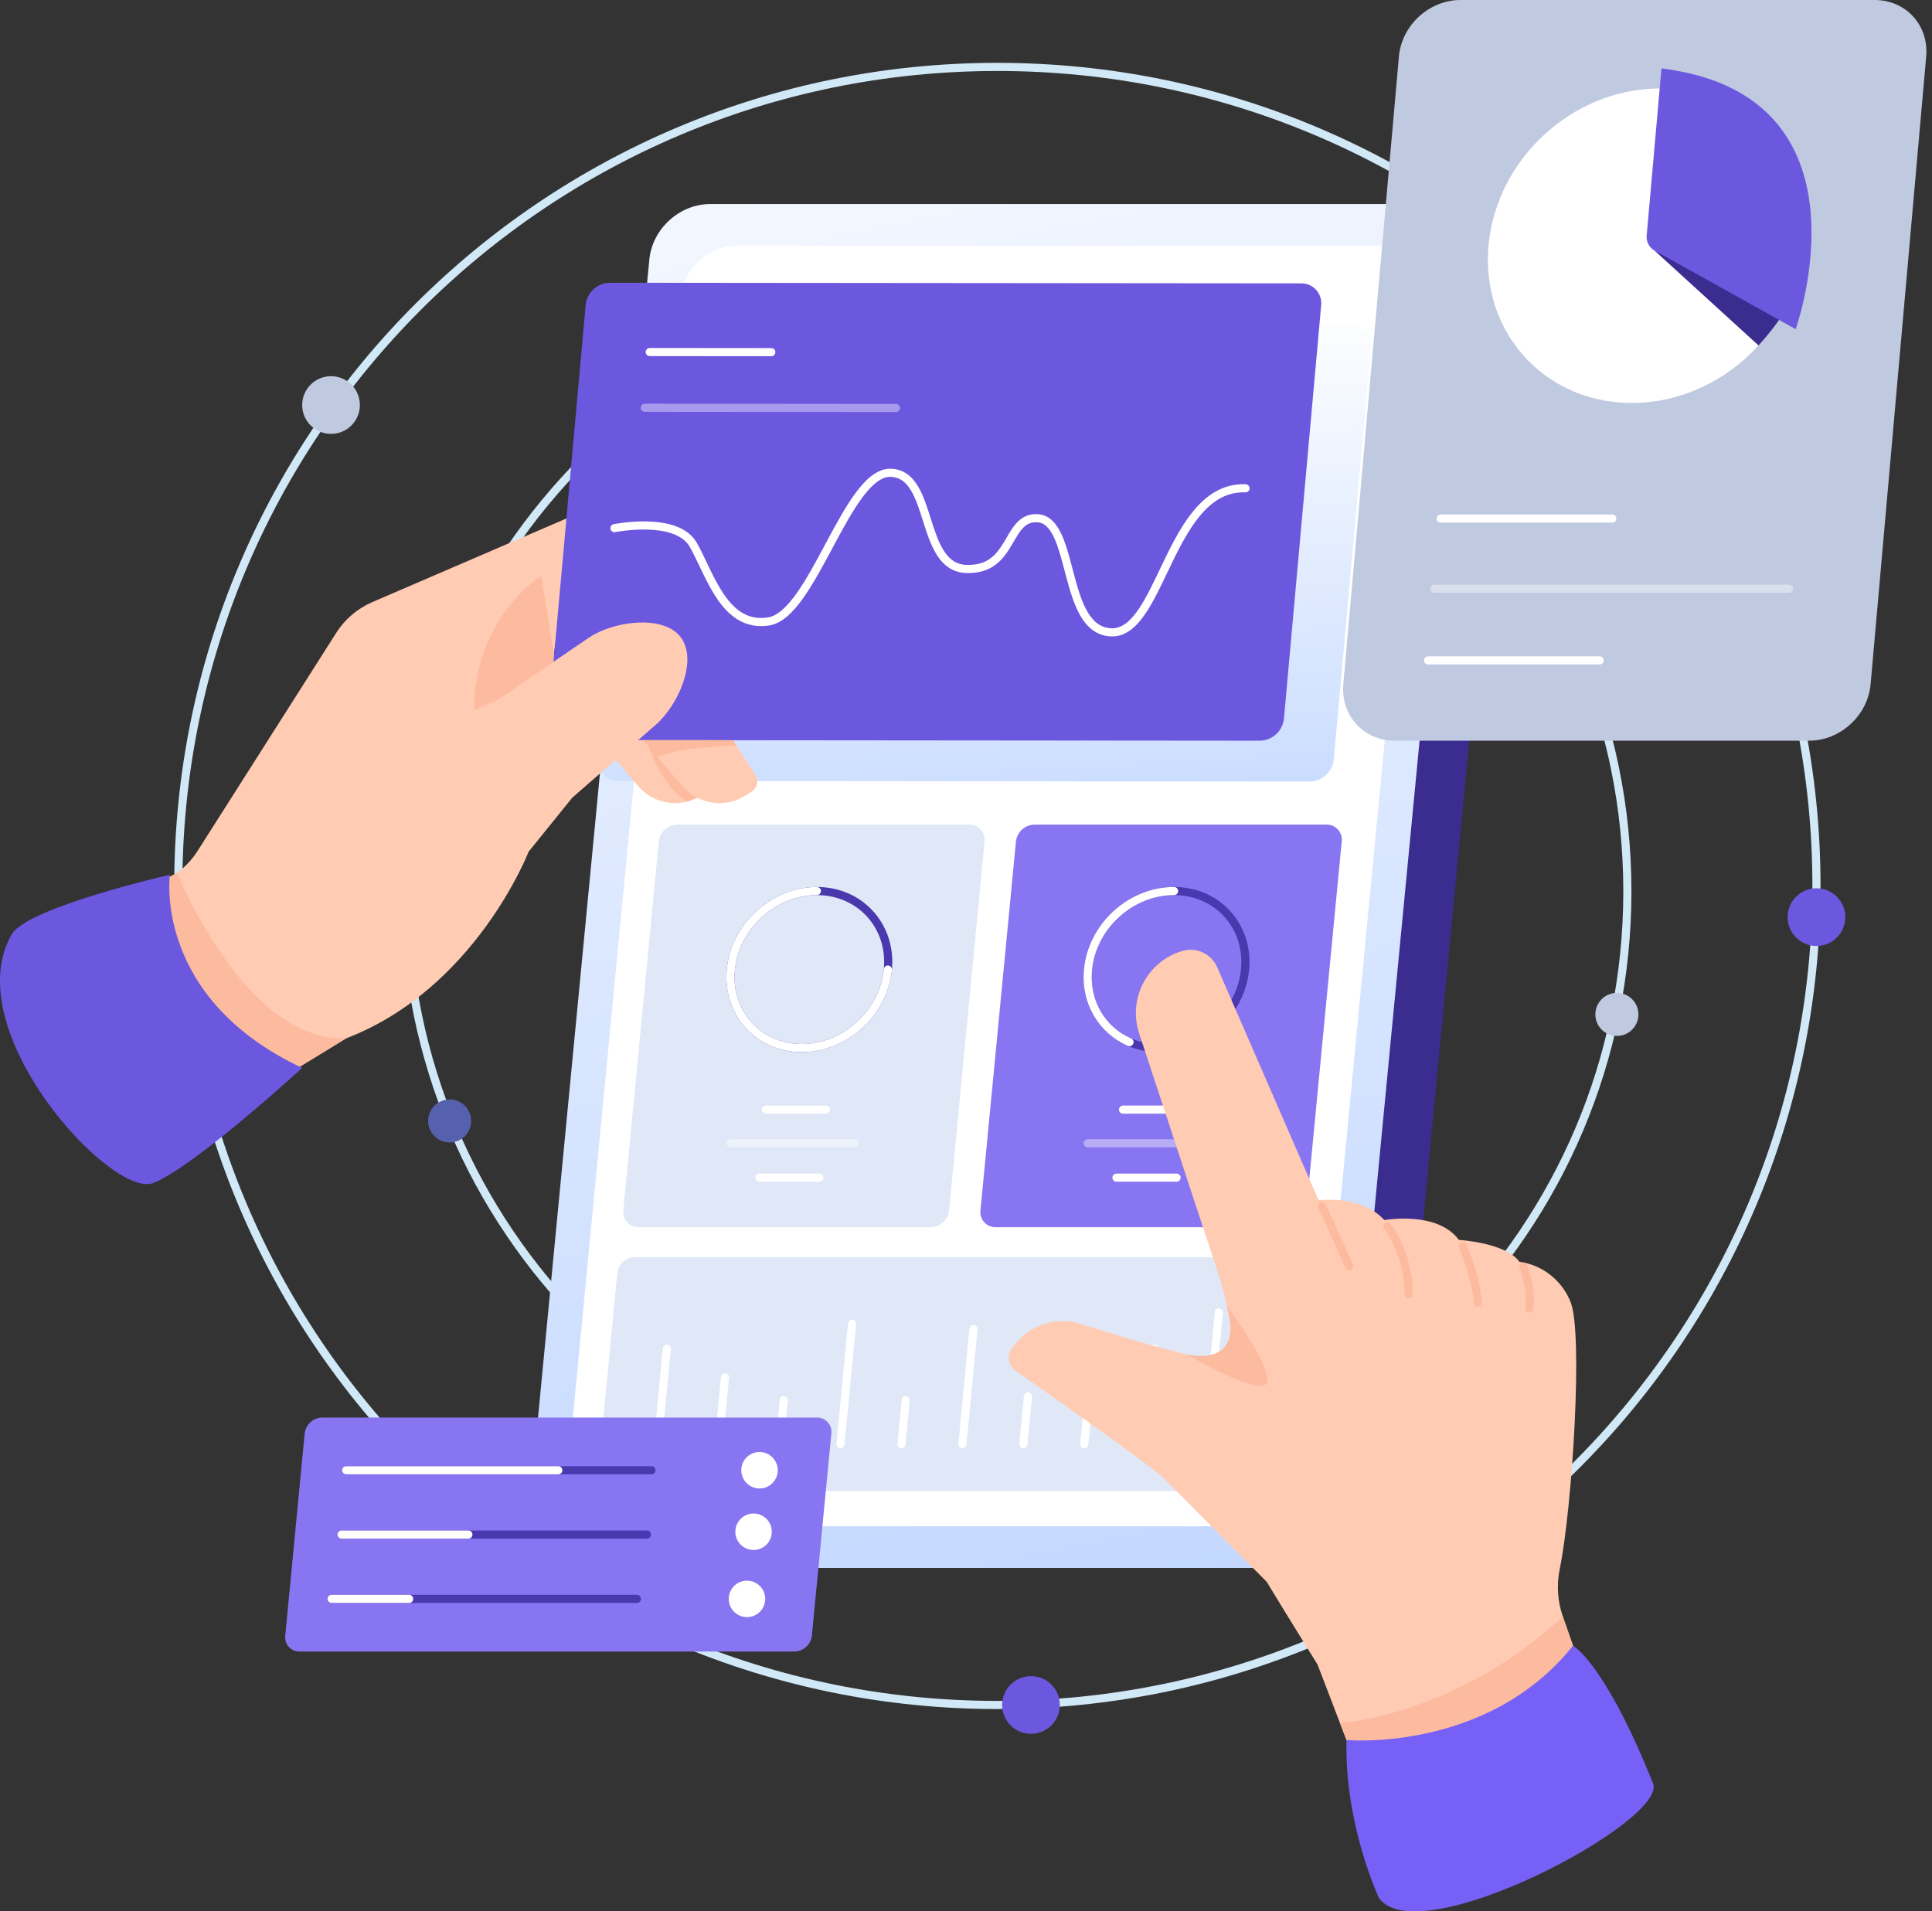 <svg width="283" height="280" viewBox="0 0 283 280" fill="none" xmlns="http://www.w3.org/2000/svg">
<rect x="0" y="0" width="283" height="280" fill="#333333" stroke="none"/>
<path fill-rule="evenodd" clip-rule="evenodd" d="M25.52 129.782C25.52 63.189 79.504 9.206 146.096 9.206C212.689 9.206 266.671 63.189 266.671 129.782C266.671 196.374 212.689 250.358 146.096 250.358C79.504 250.358 25.52 196.374 25.52 129.782ZM146.096 10.397C80.162 10.397 26.711 63.847 26.711 129.782C26.711 195.716 80.162 249.167 146.096 249.167C212.031 249.167 265.48 195.716 265.48 129.782C265.48 63.847 212.031 10.397 146.096 10.397Z" fill="#D1E8F7"/>
<path d="M48.489 63.56C50.823 63.56 52.715 61.668 52.715 59.334C52.715 57 50.823 55.108 48.489 55.108C46.155 55.108 44.263 57 44.263 59.334C44.263 61.668 46.155 63.56 48.489 63.56Z" fill="#BFC9E0"/>
<path d="M266.073 138.578C268.408 138.578 270.301 136.686 270.301 134.352C270.301 132.018 268.408 130.126 266.073 130.126C263.741 130.126 261.848 132.018 261.848 134.352C261.848 136.686 263.741 138.578 266.073 138.578Z" fill="#6C57DF"/>
<path d="M151.018 253.99C153.351 253.99 155.244 252.098 155.244 249.764C155.244 247.43 153.351 245.538 151.018 245.538C148.684 245.538 146.792 247.43 146.792 249.764C146.792 252.098 148.684 253.99 151.018 253.99Z" fill="#6C57DF"/>
<path fill-rule="evenodd" clip-rule="evenodd" d="M58.778 130.573C58.778 80.813 99.116 40.475 148.876 40.475C198.636 40.475 238.974 80.813 238.974 130.573C238.974 180.333 198.636 220.671 148.876 220.671C99.116 220.671 58.778 180.333 58.778 130.573ZM148.876 41.667C99.774 41.667 59.969 81.471 59.969 130.573C59.969 179.675 99.774 219.48 148.876 219.48C197.978 219.48 237.783 179.675 237.783 130.573C237.783 81.471 197.978 41.667 148.876 41.667Z" fill="#D1E8F7"/>
<path d="M236.843 151.755C238.584 151.755 239.995 150.344 239.995 148.603C239.995 146.862 238.584 145.451 236.843 145.451C235.102 145.451 233.69 146.862 233.69 148.603C233.69 150.344 235.102 151.755 236.843 151.755Z" fill="#BFC9E0"/>
<path d="M65.862 167.363C67.604 167.363 69.015 165.952 69.015 164.211C69.015 162.47 67.604 161.059 65.862 161.059C64.122 161.059 62.71 162.47 62.71 164.211C62.71 165.952 64.122 167.363 65.862 167.363Z" fill="#5661AE"/>
<path d="M108.784 53.622C110.525 53.622 111.936 52.21 111.936 50.469C111.936 48.728 110.525 47.317 108.784 47.317C107.043 47.317 105.631 48.728 105.631 50.469C105.631 52.21 107.043 53.622 108.784 53.622Z" fill="#6C57DF"/>
<path d="M195.458 229.685H92.096C87.612 229.685 84.326 226.05 84.757 221.566L102.402 38.014C102.833 33.529 106.817 29.894 111.302 29.894H214.663C219.147 29.894 222.433 33.529 222.002 38.014L204.357 221.566C203.926 226.05 199.942 229.685 195.458 229.685Z" fill="#3B2C8F"/>
<path d="M188.173 229.685H84.811C80.327 229.685 77.042 226.05 77.472 221.566L95.117 38.014C95.548 33.529 99.533 29.894 104.017 29.894H207.378C211.862 29.894 215.148 33.529 214.717 38.014L197.073 221.566C196.641 226.05 192.657 229.685 188.173 229.685Z" fill="url(#paint0_linear)"/>
<path d="M184.255 223.584H89.901C85.745 223.584 82.7 220.216 83.099 216.06L99.685 43.522C100.085 39.366 103.777 35.997 107.933 35.997H202.287C206.443 35.997 209.488 39.366 209.088 43.522L192.503 216.06C192.103 220.216 188.41 223.584 184.255 223.584Z" fill="white"/>
<path d="M191.822 114.487L90.605 114.397C90.191 114.408 89.78 114.331 89.399 114.171C89.018 114.01 88.675 113.771 88.394 113.467C88.112 113.164 87.899 112.804 87.768 112.412C87.637 112.02 87.591 111.604 87.634 111.192L93.091 50.6C93.189 49.726 93.605 48.918 94.258 48.329C94.912 47.739 95.758 47.41 96.638 47.401L197.855 47.491C198.269 47.48 198.68 47.557 199.061 47.718C199.442 47.878 199.785 48.118 200.066 48.421C200.348 48.724 200.561 49.084 200.692 49.476C200.823 49.868 200.869 50.284 200.826 50.696L195.37 111.288C195.271 112.162 194.855 112.97 194.202 113.56C193.548 114.149 192.702 114.479 191.822 114.487Z" fill="url(#paint1_linear)"/>
<path d="M188.634 179.777H145.854C145.538 179.783 145.225 179.721 144.935 179.596C144.645 179.471 144.386 179.285 144.174 179.051C143.963 178.816 143.804 178.54 143.709 178.239C143.613 177.938 143.584 177.62 143.621 177.307L148.816 123.269C148.891 122.599 149.207 121.979 149.705 121.525C150.203 121.071 150.849 120.813 151.523 120.8H194.304C194.619 120.793 194.932 120.855 195.222 120.98C195.512 121.106 195.771 121.292 195.983 121.526C196.195 121.76 196.354 122.037 196.449 122.337C196.544 122.638 196.574 122.956 196.536 123.269L191.341 177.307C191.266 177.977 190.951 178.597 190.452 179.051C189.955 179.505 189.308 179.763 188.634 179.777Z" fill="#8875F1"/>
<path fill-rule="evenodd" clip-rule="evenodd" d="M162.9 133.665C167.922 128.878 175.6 128.636 180.041 133.294C184.481 137.953 183.871 145.611 178.848 150.398C173.825 155.185 166.147 155.427 161.707 150.768C157.266 146.109 157.877 138.452 162.9 133.665L162.9 133.665ZM179.178 134.116C175.264 130.01 168.348 130.118 163.722 134.527C159.095 138.937 158.655 145.84 162.569 149.946L162.569 149.946C166.483 154.052 173.399 153.945 178.026 149.535L178.026 149.535C182.652 145.126 183.092 138.223 179.178 134.116Z" fill="#4A38AE"/>
<path fill-rule="evenodd" clip-rule="evenodd" d="M171.979 131.125C165.936 131.125 160.546 136.039 159.965 142.088C159.529 146.628 161.926 150.49 165.686 152.114C165.989 152.244 166.128 152.595 165.997 152.897C165.867 153.199 165.516 153.338 165.214 153.207C160.97 151.375 158.294 147.02 158.779 141.974C159.419 135.318 165.318 129.934 171.979 129.934C172.308 129.934 172.575 130.2 172.575 130.529C172.575 130.858 172.308 131.125 171.979 131.125Z" fill="white"/>
<path fill-rule="evenodd" clip-rule="evenodd" d="M163.909 162.549C163.909 162.22 164.176 161.953 164.505 161.953H173.306C173.635 161.953 173.902 162.22 173.902 162.549C173.902 162.878 173.635 163.145 173.306 163.145H164.505C164.176 163.145 163.909 162.878 163.909 162.549Z" fill="white"/>
<path fill-rule="evenodd" clip-rule="evenodd" d="M162.945 172.514C162.945 172.185 163.212 171.918 163.541 171.918H172.343C172.672 171.918 172.938 172.185 172.938 172.514C172.938 172.843 172.672 173.109 172.343 173.109H163.541C163.212 173.109 162.945 172.843 162.945 172.514Z" fill="white"/>
<path opacity="0.4" fill-rule="evenodd" clip-rule="evenodd" d="M158.738 167.475C158.738 167.146 159.005 166.879 159.334 166.879H177.524C177.853 166.879 178.119 167.146 178.119 167.475C178.119 167.804 177.853 168.071 177.524 168.071H159.334C159.005 168.071 158.738 167.804 158.738 167.475Z" fill="white"/>
<path d="M136.317 179.777H93.536C93.22 179.783 92.907 179.721 92.617 179.596C92.328 179.471 92.068 179.285 91.856 179.051C91.645 178.816 91.486 178.54 91.391 178.239C91.295 177.938 91.266 177.62 91.304 177.307L96.498 123.269C96.573 122.599 96.889 121.979 97.387 121.525C97.885 121.071 98.531 120.813 99.205 120.8H141.986C142.302 120.793 142.615 120.855 142.904 120.98C143.194 121.106 143.453 121.292 143.665 121.526C143.877 121.76 144.036 122.037 144.131 122.337C144.226 122.638 144.256 122.956 144.218 123.269L139.024 177.307C138.949 177.977 138.633 178.597 138.135 179.051C137.637 179.505 136.991 179.763 136.317 179.777Z" fill="#E0E7F6"/>
<path fill-rule="evenodd" clip-rule="evenodd" d="M110.579 133.665C115.602 128.878 123.28 128.636 127.72 133.294C132.16 137.953 131.55 145.611 126.527 150.398C121.504 155.185 113.826 155.427 109.386 150.768C104.946 146.109 105.556 138.452 110.579 133.665L110.579 133.665ZM126.857 134.116C122.944 130.01 116.027 130.118 111.401 134.527C106.775 138.937 106.335 145.84 110.249 149.946C114.162 154.052 121.079 153.945 125.705 149.535L125.705 149.535C130.331 145.126 130.771 138.223 126.857 134.116L126.857 134.116Z" fill="#4A38AE"/>
<path fill-rule="evenodd" clip-rule="evenodd" d="M119.659 131.125C113.616 131.125 108.226 136.039 107.645 142.088L107.645 142.088C107.067 148.093 111.45 152.937 117.448 152.937C123.491 152.937 128.88 148.023 129.462 141.974C129.493 141.646 129.784 141.406 130.112 141.438C130.439 141.469 130.679 141.76 130.648 142.088C130.008 148.744 124.109 154.128 117.448 154.128C110.741 154.128 105.814 148.673 106.458 141.974C107.098 135.318 112.997 129.934 119.659 129.934C119.988 129.934 120.254 130.2 120.254 130.529C120.254 130.858 119.988 131.125 119.659 131.125Z" fill="white"/>
<path fill-rule="evenodd" clip-rule="evenodd" d="M111.587 162.549C111.587 162.22 111.854 161.953 112.183 161.953H120.984C121.313 161.953 121.58 162.22 121.58 162.549C121.58 162.878 121.313 163.145 120.984 163.145H112.183C111.854 163.145 111.587 162.878 111.587 162.549Z" fill="white"/>
<path fill-rule="evenodd" clip-rule="evenodd" d="M110.629 172.514C110.629 172.185 110.896 171.918 111.225 171.918H120.027C120.356 171.918 120.623 172.185 120.623 172.514C120.623 172.843 120.356 173.109 120.027 173.109H111.225C110.896 173.109 110.629 172.843 110.629 172.514Z" fill="white"/>
<path opacity="0.4" fill-rule="evenodd" clip-rule="evenodd" d="M106.418 167.475C106.418 167.146 106.685 166.879 107.014 166.879H125.203C125.532 166.879 125.799 167.146 125.799 167.475C125.799 167.804 125.532 168.071 125.203 168.071H107.014C106.685 168.071 106.418 167.804 106.418 167.475Z" fill="white"/>
<path d="M185.049 218.426H89.692C89.393 218.432 89.096 218.374 88.822 218.255C88.547 218.136 88.301 217.96 88.1 217.738C87.9 217.516 87.749 217.254 87.659 216.969C87.568 216.684 87.54 216.383 87.576 216.085L90.422 186.485C90.493 185.85 90.792 185.262 91.264 184.831C91.736 184.401 92.348 184.157 92.987 184.144H188.345C188.644 184.138 188.941 184.197 189.215 184.315C189.49 184.434 189.735 184.61 189.936 184.832C190.136 185.054 190.287 185.316 190.378 185.601C190.468 185.887 190.496 186.188 190.46 186.485L187.615 216.085C187.544 216.72 187.245 217.308 186.773 217.738C186.301 218.169 185.688 218.413 185.049 218.426Z" fill="#E0E7F7"/>
<path fill-rule="evenodd" clip-rule="evenodd" d="M97.734 196.975C98.061 197.007 98.301 197.298 98.27 197.625L96.925 211.619C96.893 211.947 96.602 212.187 96.275 212.155C95.947 212.124 95.707 211.833 95.739 211.505L97.084 197.511C97.115 197.184 97.406 196.944 97.734 196.975Z" fill="white"/>
<path fill-rule="evenodd" clip-rule="evenodd" d="M106.259 201.167C106.586 201.199 106.826 201.49 106.795 201.817L105.852 211.62C105.821 211.948 105.53 212.188 105.202 212.156C104.875 212.125 104.635 211.834 104.666 211.506L105.609 201.703C105.64 201.376 105.931 201.136 106.259 201.167Z" fill="white"/>
<path fill-rule="evenodd" clip-rule="evenodd" d="M114.865 204.517C115.193 204.548 115.433 204.839 115.401 205.167L114.781 211.622C114.749 211.949 114.458 212.189 114.131 212.158C113.803 212.126 113.563 211.835 113.595 211.508L114.215 205.053C114.247 204.725 114.538 204.485 114.865 204.517Z" fill="white"/>
<path fill-rule="evenodd" clip-rule="evenodd" d="M124.867 193.341C125.195 193.372 125.435 193.663 125.403 193.991L123.709 211.621C123.677 211.949 123.386 212.189 123.059 212.157C122.731 212.126 122.491 211.835 122.523 211.507L124.217 193.877C124.249 193.549 124.54 193.309 124.867 193.341Z" fill="white"/>
<path fill-rule="evenodd" clip-rule="evenodd" d="M132.722 204.517C133.049 204.548 133.289 204.839 133.258 205.167L132.637 211.622C132.606 211.949 132.315 212.189 131.987 212.158C131.66 212.126 131.42 211.835 131.451 211.508L132.072 205.053C132.103 204.725 132.394 204.485 132.722 204.517Z" fill="white"/>
<path fill-rule="evenodd" clip-rule="evenodd" d="M142.649 194.119C142.976 194.15 143.216 194.441 143.185 194.769L141.565 211.621C141.533 211.948 141.242 212.188 140.915 212.157C140.587 212.125 140.347 211.834 140.379 211.507L141.999 194.655C142.03 194.327 142.321 194.088 142.649 194.119Z" fill="white"/>
<path fill-rule="evenodd" clip-rule="evenodd" d="M150.631 203.972C150.958 204.004 151.198 204.295 151.167 204.622L150.494 211.619C150.463 211.946 150.172 212.186 149.844 212.155C149.517 212.123 149.277 211.832 149.308 211.505L149.981 204.508C150.012 204.18 150.303 203.941 150.631 203.972Z" fill="white"/>
<path fill-rule="evenodd" clip-rule="evenodd" d="M159.245 207.243C159.572 207.274 159.812 207.566 159.781 207.893L159.423 211.62C159.391 211.948 159.1 212.188 158.773 212.156C158.445 212.125 158.205 211.834 158.237 211.506L158.595 207.779C158.626 207.452 158.917 207.212 159.245 207.243Z" fill="white"/>
<path fill-rule="evenodd" clip-rule="evenodd" d="M169.156 196.975C169.483 197.007 169.723 197.298 169.692 197.625L168.346 211.619C168.315 211.947 168.024 212.187 167.696 212.155C167.369 212.124 167.129 211.833 167.16 211.505L168.505 197.511C168.537 197.184 168.828 196.944 169.156 196.975Z" fill="white"/>
<path fill-rule="evenodd" clip-rule="evenodd" d="M178.597 191.648C178.925 191.679 179.165 191.97 179.133 192.298L177.276 211.62C177.244 211.947 176.953 212.187 176.626 212.156C176.298 212.125 176.058 211.833 176.09 211.506L177.947 192.184C177.979 191.856 178.27 191.616 178.597 191.648Z" fill="white"/>
<path d="M98.802 105.197L104.161 113.592C104.403 113.971 104.485 114.43 104.39 114.869C104.295 115.309 104.03 115.693 103.653 115.938L102.787 116.501C101.337 117.443 99.595 117.826 97.883 117.58C96.172 117.334 94.608 116.475 93.482 115.162L86.371 106.869L98.802 105.197Z" fill="#FFCCB3"/>
<path d="M94.715 108.425C94.715 108.425 96.699 115.238 100.686 117.424C101.721 117.023 102.715 116.525 103.655 115.935L99.185 108.425" fill="#FCBA9F"/>
<path d="M3.033 139.065L24.083 128.978C26.067 128.027 27.744 126.539 28.924 124.683L49.259 92.695C50.525 90.703 52.361 89.139 54.528 88.205L83.817 75.587L77.547 123.006L77.436 124.757C77.436 124.757 69.69 144.821 50.703 152.11L20.346 170.677L3.033 139.065Z" fill="#FFCCB3"/>
<path d="M25.937 127.866C25.937 127.866 35.894 152.72 50.699 152.111L41.246 157.892C41.246 157.892 9.165 151.941 21.174 130.322L25.937 127.866Z" fill="#FCBA9F"/>
<path d="M79.283 84.365C79.283 84.365 68.928 90.64 69.477 105.196L81.913 100.549L79.283 84.365Z" fill="#FCBA9F"/>
<path d="M105.296 105.197L110.655 113.592C110.897 113.971 110.979 114.43 110.884 114.869C110.789 115.309 110.524 115.693 110.147 115.938L109.281 116.501C107.832 117.443 106.089 117.826 104.378 117.58C102.666 117.334 101.102 116.475 99.977 115.162L92.865 106.869L105.296 105.197Z" fill="#FFCCB3"/>
<path d="M184.523 108.506L83.305 108.416C82.892 108.427 82.481 108.35 82.1 108.19C81.718 108.029 81.376 107.79 81.094 107.486C80.813 107.183 80.6 106.823 80.469 106.431C80.338 106.039 80.292 105.623 80.335 105.212L85.791 44.619C85.89 43.745 86.305 42.937 86.959 42.348C87.612 41.759 88.459 41.429 89.339 41.42L190.556 41.511C190.97 41.499 191.381 41.577 191.762 41.737C192.143 41.897 192.486 42.137 192.767 42.44C193.048 42.743 193.261 43.103 193.393 43.495C193.524 43.888 193.57 44.304 193.527 44.715L188.071 105.307C187.972 106.182 187.556 106.99 186.903 107.579C186.249 108.168 185.403 108.498 184.523 108.506Z" fill="#6C57DF"/>
<path fill-rule="evenodd" clip-rule="evenodd" d="M115.364 90.242C114.544 90.955 113.655 91.468 112.693 91.621C110.931 91.9 109.44 91.567 108.17 90.826C106.915 90.092 105.905 88.977 105.055 87.735C104.205 86.493 103.493 85.09 102.848 83.753C102.705 83.456 102.566 83.164 102.429 82.877C101.942 81.855 101.49 80.904 101.023 80.091C100.505 79.188 99.619 78.575 98.506 78.178C97.392 77.779 96.096 77.614 94.841 77.578C93.59 77.542 92.408 77.636 91.537 77.74C91.102 77.791 90.747 77.845 90.501 77.885C90.379 77.906 90.284 77.923 90.22 77.935C90.188 77.941 90.164 77.945 90.148 77.948L90.131 77.951L90.127 77.952L90.127 77.952C89.805 78.017 89.49 77.809 89.425 77.487C89.36 77.164 89.568 76.85 89.891 76.784L90.005 77.351C89.891 76.784 89.891 76.784 89.891 76.784L89.894 76.784L89.9 76.783L89.922 76.778C89.941 76.775 89.968 76.769 90.003 76.763C90.074 76.75 90.176 76.732 90.307 76.71C90.568 76.667 90.941 76.61 91.397 76.556C92.305 76.448 93.548 76.349 94.874 76.387C96.197 76.425 97.63 76.599 98.907 77.056C100.186 77.513 101.352 78.269 102.057 79.498C102.548 80.355 103.027 81.361 103.517 82.391C103.651 82.671 103.786 82.954 103.921 83.235C104.563 84.566 105.243 85.9 106.039 87.062C106.835 88.226 107.725 89.186 108.771 89.797C109.803 90.399 111.015 90.68 112.506 90.444C113.171 90.338 113.86 89.971 114.582 89.343C115.303 88.716 116.025 87.857 116.752 86.825C118.147 84.843 119.503 82.308 120.877 79.741C120.937 79.629 120.996 79.517 121.056 79.405C122.48 76.746 123.927 74.072 125.428 72.076C126.179 71.077 126.964 70.22 127.792 69.616C128.622 69.009 129.527 68.634 130.499 68.663C132.368 68.719 133.584 69.784 134.445 71.205C135.246 72.527 135.788 74.235 136.308 75.872C136.335 75.956 136.362 76.04 136.388 76.123C136.946 77.878 137.495 79.532 138.309 80.766C139.101 81.967 140.105 82.713 141.6 82.754C143.217 82.799 144.31 82.38 145.129 81.762C145.966 81.13 146.561 80.26 147.125 79.315C147.228 79.142 147.331 78.965 147.435 78.786C147.879 78.022 148.344 77.222 148.911 76.605C149.652 75.798 150.607 75.251 151.975 75.316C153.737 75.399 154.8 76.75 155.531 78.363C156.167 79.766 156.634 81.549 157.098 83.319C157.171 83.595 157.243 83.872 157.316 84.146C157.867 86.217 158.451 88.198 159.326 89.672C160.187 91.123 161.273 91.996 162.832 92.037C164.332 92.076 165.622 91.008 166.922 89.035C167.941 87.488 168.878 85.528 169.877 83.437C170.142 82.882 170.411 82.317 170.688 81.749C171.989 79.076 173.44 76.338 175.29 74.293C177.154 72.232 179.466 70.831 182.467 70.933C182.796 70.945 183.054 71.221 183.042 71.549C183.031 71.878 182.755 72.136 182.427 72.124C179.881 72.037 177.883 73.203 176.173 75.093C174.449 76.999 173.061 79.597 171.759 82.271C171.495 82.814 171.233 83.361 170.973 83.906C169.97 86.008 168.986 88.069 167.917 89.69C166.582 91.716 164.97 93.285 162.801 93.228C160.691 93.173 159.287 91.941 158.301 90.28C157.33 88.643 156.71 86.505 156.165 84.452C156.089 84.169 156.016 83.888 155.942 83.609C155.475 81.828 155.036 80.158 154.445 78.855C153.757 77.337 152.972 76.556 151.919 76.506C150.967 76.461 150.337 76.814 149.788 77.411C149.318 77.923 148.936 78.578 148.498 79.33C148.386 79.522 148.27 79.721 148.148 79.925C147.571 80.891 146.88 81.934 145.846 82.713C144.795 83.507 143.432 83.997 141.568 83.946C139.582 83.891 138.258 82.852 137.314 81.422C136.393 80.026 135.8 78.206 135.253 76.485C135.233 76.422 135.213 76.359 135.193 76.296C134.655 74.603 134.151 73.019 133.426 71.822C132.693 70.613 131.793 69.893 130.463 69.854C129.836 69.835 129.186 70.072 128.495 70.578C127.8 71.085 127.096 71.84 126.38 72.793C124.945 74.701 123.541 77.288 122.107 79.968C122.042 80.089 121.977 80.21 121.912 80.332C120.552 82.874 119.164 85.467 117.726 87.51C116.971 88.583 116.186 89.527 115.364 90.242Z" fill="white"/>
<path fill-rule="evenodd" clip-rule="evenodd" d="M94.578 51.57C94.579 51.241 94.846 50.975 95.175 50.975L112.982 50.991C113.311 50.991 113.578 51.258 113.578 51.587C113.577 51.916 113.31 52.183 112.981 52.182L95.174 52.167C94.845 52.166 94.578 51.899 94.578 51.57Z" fill="white"/>
<path opacity="0.4" fill-rule="evenodd" clip-rule="evenodd" d="M93.846 59.732C93.846 59.403 94.113 59.136 94.442 59.137L131.243 59.169C131.572 59.17 131.838 59.437 131.838 59.766C131.838 60.095 131.571 60.361 131.242 60.361L94.441 60.328C94.112 60.328 93.845 60.061 93.846 59.732Z" fill="white"/>
<path d="M59.985 108.204L72.969 102.485L86.248 93.421C89.74 91.038 97.032 89.964 99.658 93.278C102.328 96.648 99.329 103.316 96.09 106.144L83.818 116.86L77.437 124.758L59.985 108.204Z" fill="#FFCCB3"/>
<path d="M24.882 128.143C24.882 128.143 22.366 146.138 44.263 156.443C44.263 156.443 28.533 170.872 22.468 173.298C16.404 175.724 -6.381 150.93 1.723 136.858C3.996 132.911 24.882 128.143 24.882 128.143Z" fill="#6C57DF"/>
<path d="M107.851 109.197C107.851 109.197 99.317 109.37 96.346 110.925L94.201 108.425L107.359 108.425L107.851 109.197Z" fill="#FCBA9F"/>
<path d="M264.999 108.506H204.315C199.743 108.506 196.366 104.8 196.771 100.229L204.913 8.277C205.317 3.706 209.351 0 213.922 0H274.607C279.18 0 282.555 3.706 282.15 8.277L274.008 100.229C273.603 104.8 269.569 108.506 264.999 108.506Z" fill="#BFC9E0"/>
<path d="M256.307 51.922C265.918 42.729 266.884 28.146 258.471 19.351C250.057 10.556 235.446 10.879 225.837 20.072C216.228 29.265 215.259 43.847 223.674 52.642C232.088 61.438 246.699 61.115 256.307 51.922Z" fill="white"/>
<path d="M242.359 36.712L257.592 50.605C257.592 50.605 261.057 46.88 262.091 44.218L242.359 36.712Z" fill="#3B2C8F"/>
<path d="M243.374 10.021L241.209 34.468C241.161 34.913 241.245 35.362 241.449 35.761C241.653 36.16 241.97 36.489 242.36 36.71L263.029 48.217C263.029 48.217 275.303 13.976 243.374 10.021Z" fill="#6C57DF"/>
<path fill-rule="evenodd" clip-rule="evenodd" d="M210.426 75.961C210.426 75.632 210.692 75.365 211.021 75.365H236.162C236.491 75.365 236.757 75.632 236.757 75.961C236.757 76.29 236.491 76.557 236.162 76.557H211.021C210.692 76.557 210.426 76.29 210.426 75.961Z" fill="white"/>
<path fill-rule="evenodd" clip-rule="evenodd" d="M208.588 96.743C208.588 96.414 208.854 96.147 209.183 96.147H234.324C234.653 96.147 234.919 96.414 234.919 96.743C234.919 97.072 234.653 97.339 234.324 97.339H209.183C208.854 97.339 208.588 97.072 208.588 96.743Z" fill="white"/>
<path opacity="0.4" fill-rule="evenodd" clip-rule="evenodd" d="M209.519 86.234C209.519 85.905 209.786 85.639 210.115 85.639H262.068C262.397 85.639 262.664 85.905 262.664 86.234C262.664 86.563 262.397 86.83 262.068 86.83H210.115C209.786 86.83 209.519 86.563 209.519 86.234Z" fill="white"/>
<path d="M190.368 176.246C190.368 176.246 198.472 174.085 202.785 178.729C202.785 178.729 210.537 177.322 213.689 181.634C213.689 181.634 220.562 182.032 222.552 184.836C224.208 185.064 225.773 185.727 227.089 186.757C228.404 187.787 229.424 189.147 230.043 190.699C231.922 195.128 230.328 220.736 228.46 229.913C227.993 232.208 228.153 234.586 228.924 236.798L233.675 250.453L200.799 264.196L192.994 243.839C192.994 243.839 183.493 228.571 182.136 225.856C180.779 223.142 183.079 200.617 178.446 186.546L190.368 176.246Z" fill="#FFCCB3"/>
<path d="M197.234 254.899L196.286 252.426C196.286 252.426 213.345 251.335 228.923 236.799L230.413 241.081C230.413 241.081 228.489 249.926 219.729 254.094C210.968 258.263 197.234 254.899 197.234 254.899Z" fill="#FCBA9F"/>
<path d="M197.234 254.899C197.234 254.899 217.883 256.78 230.413 241.081C230.413 241.081 235.039 243.506 242.143 261.263C244.325 266.717 207.892 286.135 202.001 278.063C202.001 278.063 196.916 267.306 197.234 254.899Z" fill="#7760F5"/>
<path d="M180.465 195.039C180.465 195.039 179.753 198.817 176.386 198.818C174.188 198.818 164.665 195.94 158.308 193.94C156.579 193.396 154.723 193.396 152.994 193.94C151.264 194.484 149.744 195.547 148.638 196.983L148.251 197.485C148.059 197.733 147.92 198.018 147.842 198.323C147.763 198.627 147.747 198.944 147.795 199.254C147.842 199.565 147.952 199.862 148.118 200.129C148.284 200.396 148.503 200.626 148.76 200.806C154.142 204.563 168.674 214.76 170.532 216.618C172.82 218.906 185.557 231.729 185.557 231.729L180.465 195.039Z" fill="#FFCCB3"/>
<path d="M179.691 191.253C179.691 191.253 186.575 200.57 185.556 202.61C184.537 204.649 173.863 198.413 173.863 198.413C173.863 198.413 182.476 200.629 179.691 191.253Z" fill="#FCBA9F"/>
<path d="M178.443 186.544L166.86 151.37C166.463 150.163 166.312 148.889 166.416 147.623C166.521 146.357 166.878 145.125 167.468 144C168.057 142.874 168.867 141.879 169.848 141.072C170.829 140.266 171.963 139.664 173.181 139.304C174.178 139.009 175.248 139.089 176.19 139.528C177.133 139.968 177.882 140.737 178.296 141.69L194.546 179.043L178.443 186.544Z" fill="#FFCCB3"/>
<path fill-rule="evenodd" clip-rule="evenodd" d="M193.402 176.156C193.702 176.02 194.055 176.153 194.191 176.453L198.184 185.249C198.32 185.549 198.187 185.902 197.888 186.038C197.588 186.174 197.235 186.041 197.099 185.742L193.106 176.945C192.97 176.646 193.102 176.292 193.402 176.156Z" fill="#FCBA9F"/>
<path fill-rule="evenodd" clip-rule="evenodd" d="M202.885 179.157C203.155 178.969 203.526 179.035 203.715 179.305C205.814 182.314 206.939 185.895 206.938 189.564C206.937 189.893 206.671 190.16 206.342 190.16C206.013 190.16 205.746 189.893 205.746 189.564C205.747 186.138 204.697 182.795 202.737 179.986C202.549 179.717 202.615 179.345 202.885 179.157Z" fill="#FCBA9F"/>
<path fill-rule="evenodd" clip-rule="evenodd" d="M214.043 182.05C214.344 181.919 214.696 182.057 214.827 182.358L214.281 182.596C214.827 182.358 214.827 182.358 214.827 182.358L214.829 182.363L214.834 182.374L214.852 182.416C214.867 182.452 214.889 182.505 214.918 182.573C214.975 182.71 215.055 182.908 215.153 183.157C215.347 183.654 215.607 184.356 215.873 185.173C216.402 186.796 216.966 188.921 217.052 190.825C217.067 191.154 216.813 191.432 216.484 191.447C216.155 191.462 215.877 191.208 215.862 190.879C215.783 189.137 215.259 187.134 214.74 185.541C214.483 184.75 214.231 184.071 214.043 183.59C213.949 183.35 213.871 183.16 213.817 183.03C213.791 182.965 213.77 182.916 213.755 182.883L213.74 182.846L213.736 182.837L213.735 182.835C213.604 182.533 213.741 182.182 214.043 182.05Z" fill="#FCBA9F"/>
<path fill-rule="evenodd" clip-rule="evenodd" d="M222.898 184.991C223.202 184.867 223.55 185.014 223.674 185.319C224.502 187.353 224.824 189.559 224.61 191.746C224.578 192.073 224.286 192.313 223.959 192.281C223.631 192.249 223.392 191.957 223.424 191.63C223.619 189.635 223.326 187.624 222.57 185.768C222.446 185.463 222.593 185.115 222.898 184.991Z" fill="#FCBA9F"/>
<path d="M116.361 241.941H43.898C43.599 241.946 43.302 241.888 43.028 241.769C42.753 241.651 42.507 241.474 42.307 241.253C42.106 241.031 41.956 240.768 41.865 240.483C41.775 240.198 41.746 239.897 41.783 239.6L44.628 209.999C44.699 209.364 44.998 208.777 45.47 208.346C45.942 207.916 46.555 207.671 47.194 207.659H119.657C119.956 207.653 120.253 207.711 120.527 207.83C120.802 207.948 121.048 208.125 121.248 208.346C121.449 208.569 121.599 208.831 121.69 209.116C121.78 209.401 121.808 209.702 121.773 209.999L118.927 239.6C118.856 240.235 118.556 240.822 118.084 241.253C117.613 241.683 117 241.928 116.361 241.941Z" fill="#8875F1"/>
<path fill-rule="evenodd" clip-rule="evenodd" d="M50.109 215.377C50.109 215.048 50.375 214.782 50.704 214.782H95.425C95.754 214.782 96.02 215.048 96.02 215.377C96.02 215.707 95.754 215.973 95.425 215.973H50.704C50.375 215.973 50.109 215.707 50.109 215.377Z" fill="#4A38AE"/>
<path fill-rule="evenodd" clip-rule="evenodd" d="M50.109 215.377C50.109 215.048 50.375 214.782 50.704 214.782H81.781C82.11 214.782 82.376 215.048 82.376 215.377C82.376 215.707 82.11 215.973 81.781 215.973H50.704C50.375 215.973 50.109 215.707 50.109 215.377Z" fill="white"/>
<path fill-rule="evenodd" clip-rule="evenodd" d="M49.436 224.798C49.436 224.469 49.703 224.203 50.032 224.203H94.752C95.081 224.203 95.348 224.469 95.348 224.798C95.348 225.127 95.081 225.394 94.752 225.394H50.032C49.703 225.394 49.436 225.127 49.436 224.798Z" fill="#4A38AE"/>
<path fill-rule="evenodd" clip-rule="evenodd" d="M49.436 224.798C49.436 224.469 49.703 224.203 50.032 224.203H68.611C68.94 224.203 69.207 224.469 69.207 224.798C69.207 225.127 68.94 225.394 68.611 225.394H50.032C49.703 225.394 49.436 225.127 49.436 224.798Z" fill="white"/>
<path fill-rule="evenodd" clip-rule="evenodd" d="M47.975 234.22C47.975 233.891 48.241 233.625 48.57 233.625H93.291C93.62 233.625 93.886 233.891 93.886 234.22C93.886 234.549 93.62 234.816 93.291 234.816H48.57C48.241 234.816 47.975 234.549 47.975 234.22Z" fill="#4A38AE"/>
<path fill-rule="evenodd" clip-rule="evenodd" d="M47.975 234.22C47.975 233.891 48.241 233.625 48.57 233.625H59.932C60.261 233.625 60.528 233.891 60.528 234.22C60.528 234.549 60.261 234.816 59.932 234.816H48.57C48.241 234.816 47.975 234.549 47.975 234.22Z" fill="white"/>
<path d="M111.254 218.049C112.73 218.049 113.926 216.853 113.926 215.377C113.926 213.901 112.73 212.705 111.254 212.705C109.778 212.705 108.582 213.901 108.582 215.377C108.582 216.853 109.778 218.049 111.254 218.049Z" fill="white"/>
<path d="M110.384 227.058C111.86 227.058 113.056 225.862 113.056 224.387C113.056 222.911 111.86 221.714 110.384 221.714C108.908 221.714 107.712 222.911 107.712 224.387C107.712 225.862 108.908 227.058 110.384 227.058Z" fill="white"/>
<path d="M109.419 236.895C110.895 236.895 112.091 235.699 112.091 234.223C112.091 232.747 110.895 231.551 109.419 231.551C107.943 231.551 106.747 232.747 106.747 234.223C106.747 235.699 107.943 236.895 109.419 236.895Z" fill="white"/>
<defs>
<linearGradient id="paint0_linear" x1="130.198" y1="-33.675" x2="225.148" y2="442.148" gradientUnits="userSpaceOnUse">
<stop stop-color="white"/>
<stop offset="1" stop-color="#94B9FF"/>
</linearGradient>
<linearGradient id="paint1_linear" x1="141.411" y1="47.242" x2="150.618" y2="190.558" gradientUnits="userSpaceOnUse">
<stop stop-color="white"/>
<stop offset="1" stop-color="#94B9FF"/>
</linearGradient>
</defs>
</svg>
